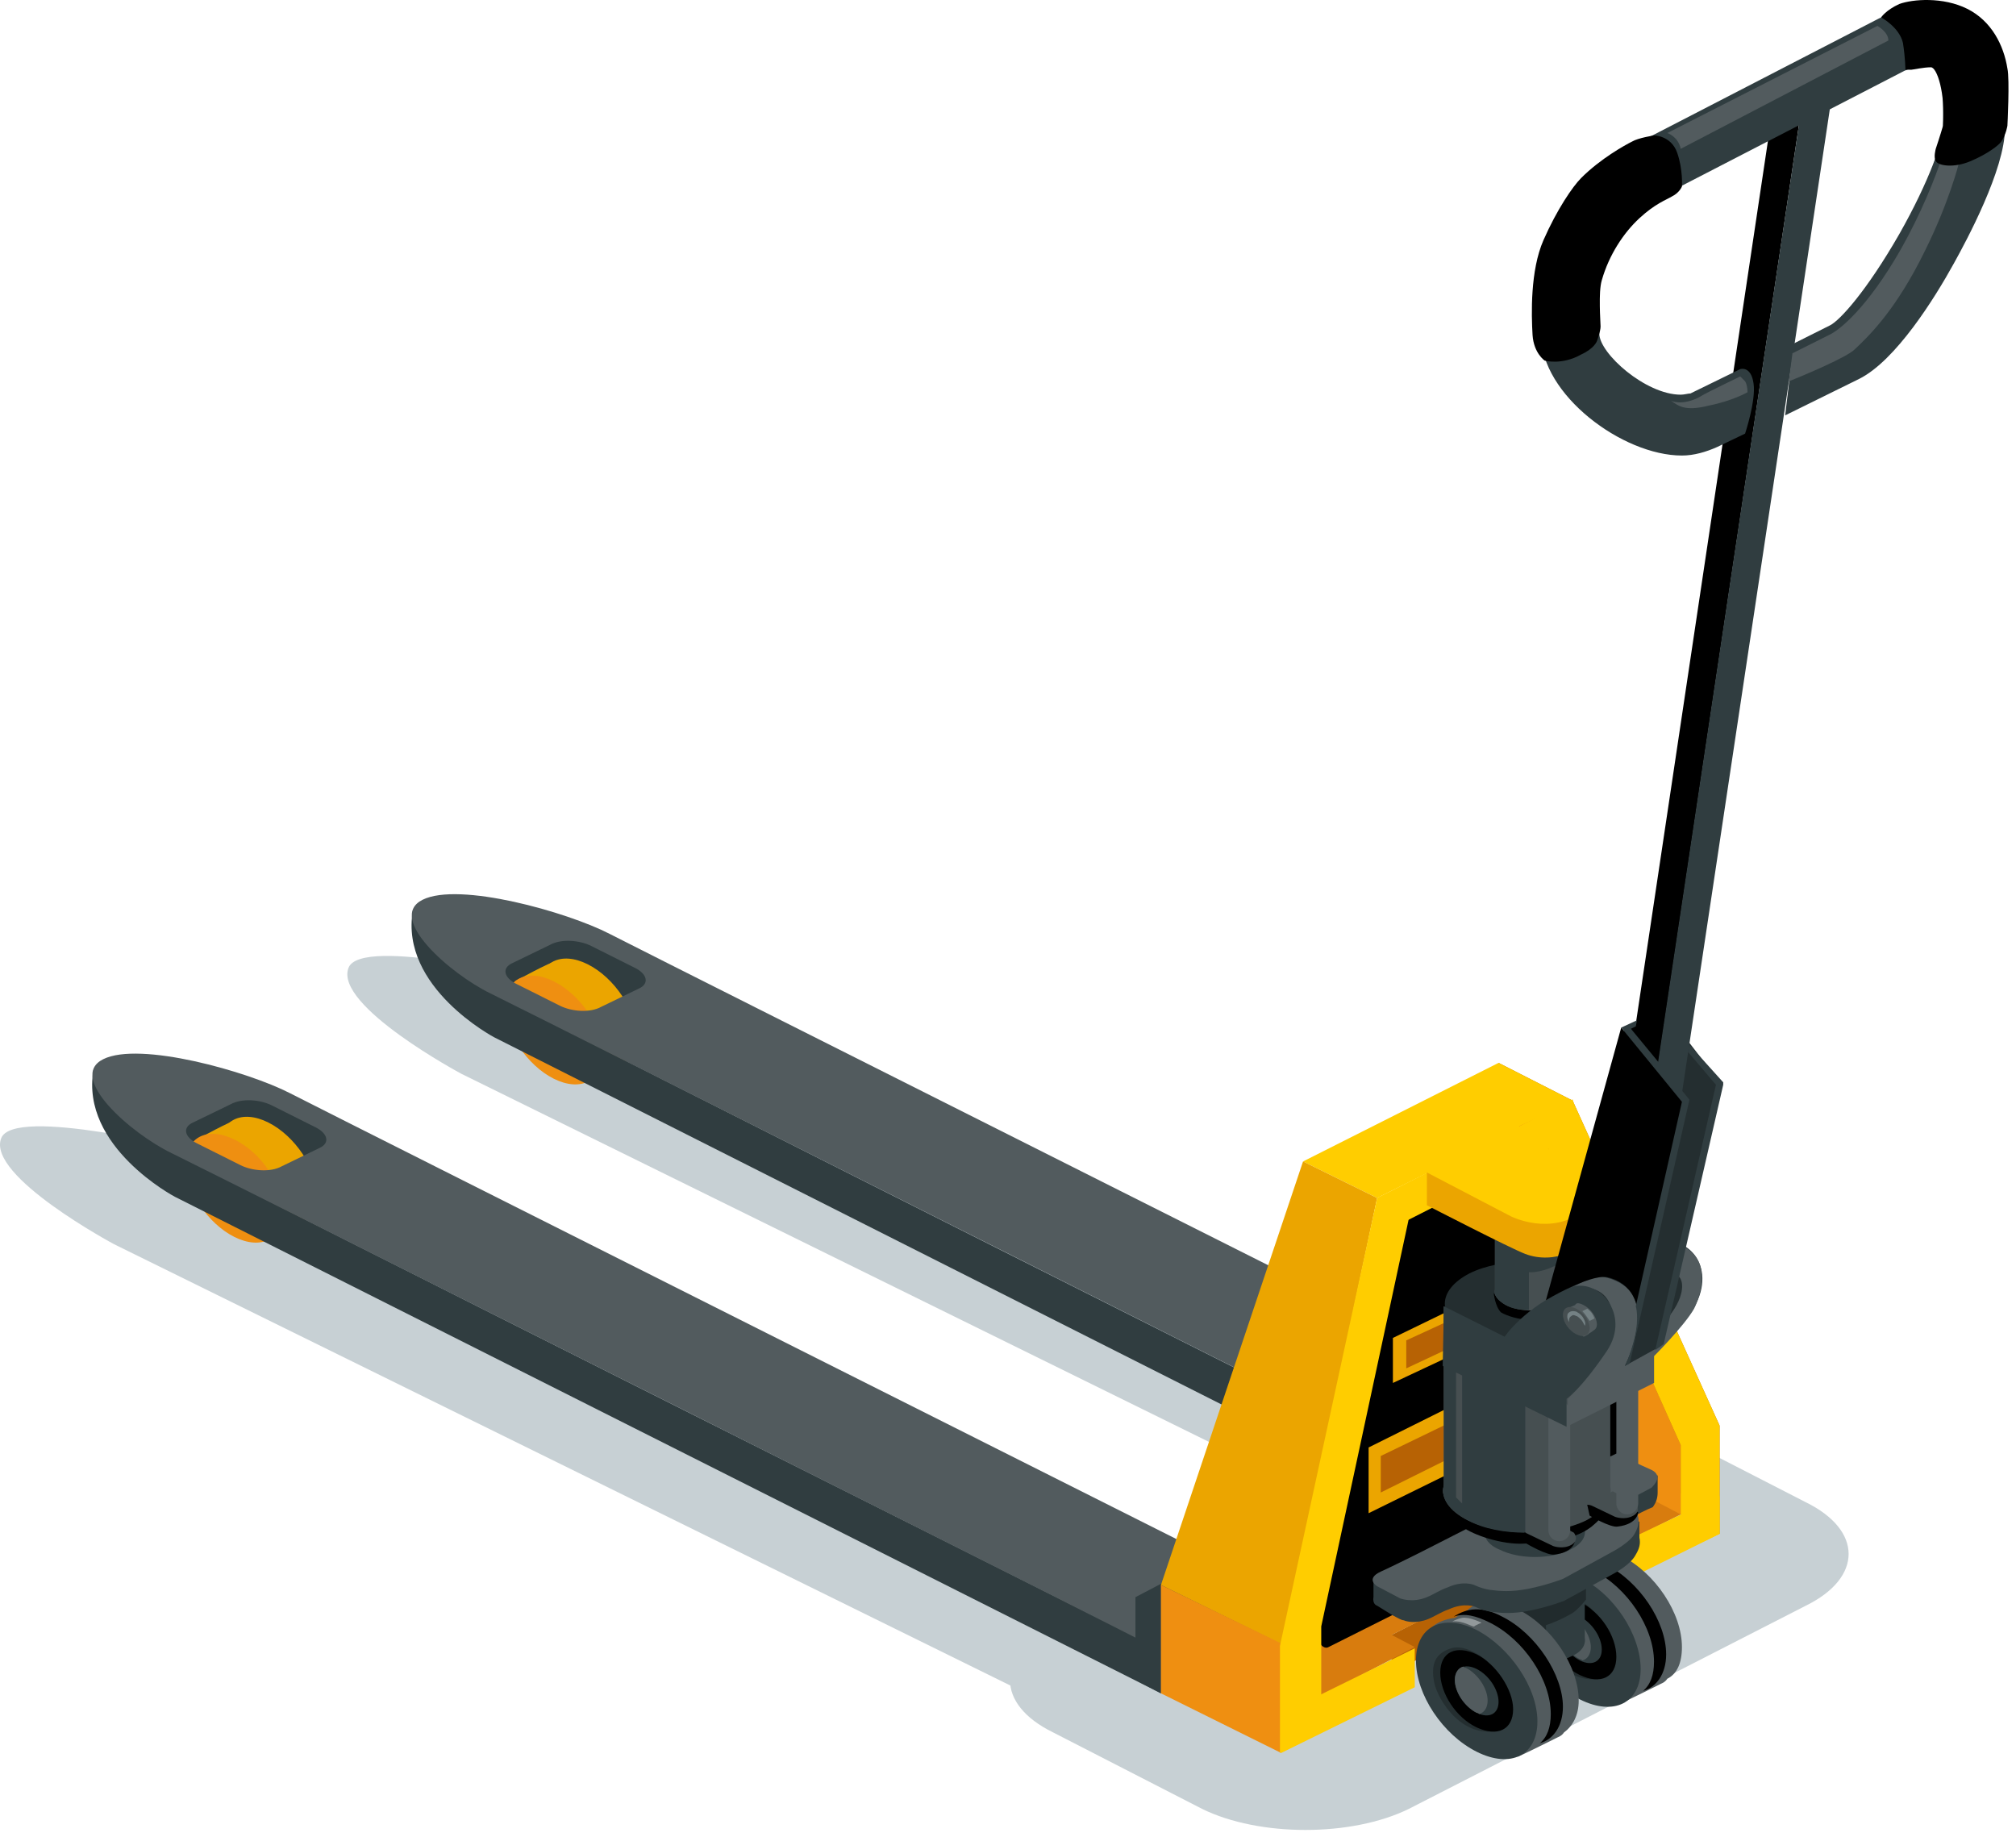 <svg width="236" height="215" viewBox="0 0 236 215" fill="none" xmlns="http://www.w3.org/2000/svg">
<path d="M188.221 176.995L63.115 114.733C63.115 114.733 42.217 109.462 40.795 113.308C39.089 117.725 54.017 125.704 54.017 125.704L160.215 177.993L188.221 176.995Z" fill="#C7D0D4"/>
<path d="M147.562 196.942L22.456 134.68C22.456 134.68 1.557 129.408 0.136 133.255C-1.57 137.672 13.357 145.651 13.357 145.651L119.555 197.94L147.562 196.942Z" fill="#C7D0D4"/>
<path d="M211.394 187.966C218.076 184.689 218.076 179.133 211.394 175.856L193.908 166.88C187.226 163.603 176.421 163.603 169.74 166.88L123.251 190.673C116.57 193.95 116.57 199.507 123.251 202.784L140.738 211.76C147.42 215.037 158.224 215.037 164.906 211.76L211.394 187.966Z" fill="#C7D0D4"/>
<path d="M61.267 117.155L64.963 115.303C64.963 115.303 66.527 114.591 67.949 115.161C69.371 115.731 73.209 117.868 73.209 117.868L77.9 114.876L65.959 109.034L56.86 113.878L61.267 117.155Z" fill="#303D40"/>
<path d="M74.489 121.43C74.489 124.564 71.93 125.847 68.802 124.279C65.674 122.712 63.115 118.865 63.115 115.731C63.115 112.596 65.674 111.314 68.802 112.881C71.93 114.449 74.489 118.295 74.489 121.43Z" fill="#EBA500"/>
<path d="M60.272 114.876C60.272 114.876 64.395 112.596 65.248 112.454C66.101 112.311 72.356 115.873 73.351 120.148C74.346 124.422 72.356 124.992 72.356 124.992C72.356 124.992 69.086 126.559 68.66 126.844C68.091 126.844 60.272 114.876 60.272 114.876Z" fill="#EBA500"/>
<path d="M70.508 123.425C70.508 126.559 67.949 127.841 64.821 126.274C61.694 124.707 59.135 120.86 59.135 117.725C59.135 114.591 61.694 113.309 64.821 114.876C67.949 116.443 70.508 120.148 70.508 123.425Z" fill="#EF8F11"/>
<path d="M68.233 120.717C68.518 121.145 68.66 121.572 68.66 122.142C68.802 122.569 68.802 123.139 68.518 123.567C68.375 123.994 67.949 124.564 67.522 124.707C67.096 124.992 66.527 124.992 65.959 124.849C64.963 124.707 64.111 124.137 63.4 123.424C62.689 122.712 62.12 121.857 61.836 121.002C62.404 121.715 62.973 122.427 63.684 122.997C64.111 123.282 64.395 123.567 64.821 123.709C65.248 123.852 65.674 124.137 66.101 124.137C66.527 124.279 66.954 124.137 67.38 123.994C67.807 123.852 68.091 123.567 68.233 123.139C68.518 122.569 68.375 121.572 68.233 120.717Z" fill="#EBA500"/>
<path d="M173.294 174.574V179.703L57.855 121.43C57.855 121.43 46.766 115.588 48.33 106.612C48.33 106.612 50.747 112.454 57.002 115.873C63.258 119.293 173.294 174.574 173.294 174.574Z" fill="#303D40"/>
<path d="M57.429 116.301C52.737 114.021 45.202 107.467 49.467 105.33C53.732 103.193 66.385 106.755 71.361 109.319C76.337 111.884 187.226 167.592 187.226 167.592L173.294 174.574C173.294 174.574 62.12 118.58 57.429 116.301ZM74.773 115.731C76.052 115.161 75.768 114.021 74.346 113.309L69.228 110.744C67.807 110.032 65.674 109.889 64.395 110.602L59.988 112.739C58.708 113.309 58.992 114.448 60.414 115.161L65.532 117.725C66.954 118.438 69.086 118.58 70.366 117.868L74.773 115.731Z" fill="#525B5E"/>
<path d="M173.294 174.289V179.56L187.226 172.579V167.592L173.294 174.289Z" fill="#404D51"/>
<path d="M23.878 135.819L27.574 133.967C27.574 133.967 29.138 133.255 30.559 133.825C31.981 134.395 35.819 136.532 35.819 136.532L40.511 133.54L28.569 127.698L19.613 132.4L23.878 135.819Z" fill="#303D40"/>
<path d="M37.099 139.951C37.099 143.086 34.54 144.368 31.412 142.801C28.285 141.234 25.726 137.387 25.726 134.252C25.726 131.118 28.285 129.836 31.412 131.403C34.54 132.97 37.099 136.817 37.099 139.951Z" fill="#EBA500"/>
<path d="M23.024 133.397C23.024 133.397 27.147 131.118 28 130.975C28.853 130.833 35.109 134.395 36.104 138.669C37.099 142.943 35.109 143.513 35.109 143.513C35.109 143.513 31.839 145.081 31.412 145.365C30.701 145.508 23.024 133.397 23.024 133.397Z" fill="#EBA500"/>
<path d="M33.118 141.946C33.118 145.08 30.559 146.363 27.432 144.796C24.304 143.228 21.745 139.381 21.745 136.247C21.745 133.112 24.304 131.83 27.432 133.397C30.701 134.965 33.118 138.812 33.118 141.946Z" fill="#EF8F11"/>
<path d="M30.844 139.239C31.128 139.666 31.27 140.094 31.27 140.664C31.412 141.091 31.412 141.661 31.128 142.088C30.986 142.516 30.559 143.086 30.133 143.228C29.706 143.513 29.138 143.513 28.569 143.371C27.574 143.228 26.721 142.658 26.01 141.946C25.299 141.233 24.73 140.379 24.446 139.524C25.015 140.236 25.584 140.948 26.294 141.518C26.721 141.803 27.005 142.088 27.432 142.231C27.858 142.373 28.285 142.658 28.711 142.658C29.138 142.801 29.564 142.658 29.991 142.516C30.417 142.373 30.701 142.088 30.844 141.661C31.128 141.091 31.128 140.236 30.844 139.239Z" fill="#EBA500"/>
<path d="M135.904 193.095V198.224L20.465 140.094C20.465 140.094 9.377 134.252 10.94 125.276C10.94 125.276 13.357 131.118 19.613 134.537C25.868 137.957 135.904 193.095 135.904 193.095Z" fill="#303D40"/>
<path d="M20.039 134.965C15.348 132.685 7.813 126.131 12.078 123.994C16.343 121.857 28.995 125.419 33.971 127.983C38.947 130.548 149.836 186.256 149.836 186.256L135.904 193.238C135.904 193.095 24.73 137.244 20.039 134.965ZM37.383 134.395C38.663 133.825 38.378 132.685 36.957 131.973L31.839 129.408C30.417 128.696 28.285 128.553 27.005 129.266L22.598 131.403C21.319 131.973 21.603 133.113 23.024 133.825L28.142 136.39C29.564 137.102 31.697 137.244 32.976 136.532L37.383 134.395Z" fill="#525B5E"/>
<path d="M135.904 192.953V198.224L149.836 191.1V186.114L135.904 192.953Z" fill="#404D51"/>
<path d="M135.904 185.402V198.224L187.226 172.579V159.613L135.904 185.402Z" fill="#404D51"/>
<path d="M135.904 198.225L132.919 196.658V186.969L135.904 185.402V198.225Z" fill="#303D40"/>
<path d="M175.426 124.421L186.799 159.756L201.3 166.879L184.098 128.838L175.426 124.421Z" fill="#B76604"/>
<path d="M186.799 159.756V172.436L201.3 179.56V166.88L186.799 159.756Z" fill="#B76604"/>
<path d="M152.537 135.962L161.21 140.236L184.098 128.838L175.426 124.421L152.537 135.962Z" fill="#FFCD00"/>
<path d="M135.904 185.544L152.538 135.962L161.21 140.237L150.121 192.526L135.904 185.544Z" fill="#EBA500"/>
<path d="M135.904 185.544V198.225L149.979 205.206V192.383L135.904 185.544Z" fill="#EF8F11"/>
<path d="M183.956 185.117L186.942 186.684V181.982L184.098 180.558L162.916 191.386V195.803L183.956 185.117Z" fill="#B76204"/>
<path d="M153.106 199.364L165.617 192.81L162.916 191.386L184.24 180.7L187.084 182.125L196.751 177.28L199.168 175.998L186.657 170.014L152.253 187.254L153.106 199.364Z" fill="#D87C0E"/>
<path d="M196.751 169.159V177.281L184.525 170.869V163.175L177.843 131.83L179.691 130.976L196.751 169.159Z" fill="#EF8F11"/>
<path d="M155.523 192.811C155.523 192.811 185.946 177.566 187.795 176.568C189.643 175.571 190.069 173.291 190.069 167.735C190.069 162.036 178.838 134.68 178.838 134.68L163.484 142.516C163.484 142.516 153.391 174.431 153.391 184.262C153.391 194.235 155.523 192.811 155.523 192.811Z" fill="black"/>
<path d="M183.387 157.904V165.74L160.214 177.138V169.444L183.387 157.904Z" fill="#EBA500"/>
<path d="M163.058 156.622V161.893L181.255 153.345V147.788L163.058 156.622Z" fill="#EBA500"/>
<path d="M161.636 170.442V174.716L181.966 164.6V160.611L161.636 170.442Z" fill="#B76204"/>
<path d="M164.622 156.907V160.184L180.118 152.917V149.783L164.622 156.907Z" fill="#B76204"/>
<path d="M149.836 192.668V205.206L154.67 202.784V190.246V190.389L165.901 138.1L161.21 140.237L149.836 192.668Z" fill="#FFCD00"/>
<path d="M196.751 181.697L201.3 179.56V166.88L184.098 128.838L179.691 130.976L196.751 169.159V181.697Z" fill="#FFCD00"/>
<path d="M161.21 140.236L184.098 128.696L185.093 132.543L161.494 144.511L161.21 140.236Z" fill="#FFCD00"/>
<path d="M149.979 205.206L165.617 197.512V192.953L149.979 200.647V205.206Z" fill="#FFCD00"/>
<path d="M186.942 181.982V186.684L201.3 179.56V175.144L186.942 181.982Z" fill="#FFCD00"/>
<path d="M196.893 192.811C196.893 188.821 193.766 184.12 189.785 182.125C187.51 180.985 185.093 180.985 183.814 182.267C183.103 182.552 183.103 182.695 182.392 183.122C180.118 183.407 179.407 184.547 179.407 184.547C179.407 184.547 189.216 199.65 189.785 199.365C190.496 199.08 194.476 197.085 194.476 197.085C194.476 197.085 194.903 196.943 195.187 196.515C196.325 195.945 196.893 194.663 196.893 192.811Z" fill="#525B5E"/>
<path d="M192.06 195.375C192.06 199.364 188.932 200.932 184.951 198.937C180.971 196.942 177.843 192.241 177.843 188.251C177.843 184.262 180.971 182.695 184.951 184.689C188.932 186.542 192.06 191.386 192.06 195.375Z" fill="#303D40"/>
<path d="M186.231 188.251C186.231 188.251 183.956 186.257 182.108 186.827C180.26 187.396 179.691 188.679 180.118 190.816C180.544 192.953 183.53 197.655 187.937 196.372C190.354 194.663 186.231 188.251 186.231 188.251Z" fill="#242E30"/>
<path d="M189.216 193.95C189.216 196.373 187.368 197.227 184.951 196.088C182.534 194.948 180.686 192.098 180.686 189.676C180.686 187.254 182.534 186.399 184.951 187.539C187.368 188.679 189.216 191.528 189.216 193.95Z" fill="black"/>
<path d="M187.51 193.095C187.51 194.52 186.373 195.09 184.951 194.378C183.53 193.665 182.392 191.956 182.392 190.531C182.392 189.106 183.53 188.536 184.951 189.249C186.373 189.961 187.51 191.671 187.51 193.095Z" fill="#303D40"/>
<path d="M183.672 188.964C183.53 188.964 183.53 188.964 183.387 188.821C182.819 188.964 182.392 189.534 182.392 190.389C182.392 191.813 183.53 193.523 184.951 194.235C185.093 194.235 185.093 194.235 185.236 194.378C185.804 194.235 186.231 193.666 186.231 192.811C186.231 191.528 185.093 189.676 183.672 188.964Z" fill="#525B5E"/>
<path d="M187.937 183.122C185.52 181.84 183.814 182.125 182.25 183.122C183.53 182.695 184.809 182.98 186.515 183.835C190.496 185.829 193.623 190.531 193.623 194.52C193.623 196.088 193.197 197.228 192.344 197.94C193.908 197.512 195.045 195.945 195.045 193.666C195.045 189.819 191.917 185.117 187.937 183.122Z" fill="black"/>
<path d="M182.25 183.55C182.25 183.55 182.677 183.265 183.387 183.122C184.383 182.98 185.662 183.692 185.662 183.692C185.662 183.692 184.951 183.977 184.809 184.12C184.667 184.405 183.387 183.55 182.25 183.55Z" fill="#92999B"/>
<path d="M185.378 181.983C185.378 181.983 186.089 181.698 186.657 181.555C187.226 181.555 188.79 181.84 188.932 182.125C188.505 182.41 187.652 182.553 187.652 182.553C187.652 182.553 186.657 182.268 185.378 181.983Z" fill="#92999B"/>
<path d="M185.52 191.671V184.832C185.52 184.832 184.24 186.827 179.691 186.827C175.284 186.969 173.862 184.832 173.862 184.832V191.528C173.578 192.383 174.147 193.381 175.568 193.951C177.843 195.09 181.539 195.09 183.814 193.951C185.236 193.381 185.662 192.526 185.52 191.671Z" fill="#303D40"/>
<path d="M179.691 186.969C175.284 187.111 173.862 184.974 173.862 184.974V191.67C173.578 192.525 174.147 193.523 175.568 194.093C177.132 194.805 179.122 195.09 181.113 194.805L180.971 190.246C180.971 190.246 182.392 189.818 184.098 188.821C184.525 188.536 185.093 187.966 185.662 187.254V184.974C185.52 184.832 184.24 186.826 179.691 186.969Z" fill="#212B2D"/>
<path d="M184.809 199.079C184.809 195.09 181.681 190.388 177.701 188.394C175.426 187.254 173.009 187.254 171.73 188.536C171.019 188.821 171.019 188.963 170.308 189.391C168.034 189.676 167.323 190.816 167.323 190.816C167.323 190.816 177.132 205.918 177.701 205.633C178.412 205.348 182.392 203.354 182.392 203.354C182.392 203.354 182.819 203.211 183.103 202.784C184.098 202.071 184.809 200.789 184.809 199.079Z" fill="#525B5E"/>
<path d="M179.975 201.502C179.975 205.491 176.848 207.058 172.867 205.063C168.887 203.069 165.759 198.367 165.759 194.378C165.759 190.388 168.887 188.821 172.867 190.816C176.706 192.81 179.975 197.512 179.975 201.502Z" fill="#303D40"/>
<path d="M174.005 194.377C174.005 194.377 171.73 192.383 169.882 192.953C168.034 193.522 167.465 194.805 167.891 196.942C168.318 199.079 171.303 203.781 175.711 202.498C178.27 200.931 174.005 194.377 174.005 194.377Z" fill="#242E30"/>
<path d="M177.132 200.076C177.132 202.499 175.284 203.353 172.867 202.214C170.45 201.074 168.602 198.224 168.602 195.802C168.602 193.38 170.45 192.525 172.867 193.665C175.142 194.805 177.132 197.797 177.132 200.076Z" fill="black"/>
<path d="M175.426 199.222C175.426 200.647 174.289 201.217 172.867 200.504C171.446 199.792 170.308 198.082 170.308 196.657C170.308 195.233 171.446 194.663 172.867 195.375C174.289 196.087 175.426 197.797 175.426 199.222Z" fill="#303D40"/>
<path d="M171.588 195.232C171.446 195.232 171.446 195.232 171.303 195.09C170.735 195.232 170.308 195.802 170.308 196.657C170.308 198.082 171.446 199.792 172.867 200.504C173.009 200.504 173.009 200.504 173.152 200.646C173.72 200.504 174.147 199.934 174.147 199.079C174.147 197.654 173.009 195.945 171.588 195.232Z" fill="#525B5E"/>
<path d="M175.853 189.248C173.436 187.966 171.73 188.251 170.166 189.248C171.446 188.821 172.725 189.106 174.431 189.961C178.412 191.955 181.539 196.657 181.539 200.646C181.539 202.214 181.113 203.354 180.26 204.066C181.824 203.638 182.961 202.071 182.961 199.792C182.961 196.087 179.833 191.243 175.853 189.248Z" fill="black"/>
<path d="M170.024 189.818C170.024 189.818 170.45 189.533 171.161 189.391C172.014 189.248 173.436 189.961 173.436 189.961C173.436 189.961 172.725 190.246 172.583 190.388C172.441 190.531 171.303 189.676 170.024 189.818Z" fill="#92999B"/>
<path d="M173.151 188.109C173.151 188.109 173.862 187.681 174.431 187.681C175 187.681 176.563 187.966 176.706 188.251C176.279 188.394 175.426 188.678 175.426 188.678C175.426 188.678 174.573 188.394 173.151 188.109Z" fill="#92999B"/>
<path d="M194.05 174.716V172.721C194.05 172.721 192.77 172.721 191.775 173.006C191.633 173.006 191.491 173.149 191.207 173.291C190.211 172.864 189.358 172.437 189.358 172.437L183.814 175.144L167.038 183.692L164.622 184.262C164.622 184.262 163.342 184.262 163.2 184.405C163.058 184.405 160.783 184.974 160.783 184.974V186.969C160.641 187.824 161.21 187.966 161.21 187.966L163.058 189.106C163.626 189.391 164.053 189.676 164.337 189.676C164.622 189.819 165.759 190.104 167.181 189.534C167.891 189.249 168.744 188.679 169.597 188.394C171.446 187.539 172.725 188.109 172.725 188.109C172.725 188.109 173.578 188.536 174.573 188.679C175.71 188.821 176.99 188.964 179.122 188.536C181.255 188.109 183.103 187.397 183.103 187.397L189.074 184.12C189.074 184.12 190.922 183.122 191.491 181.982C191.917 181.27 192.06 180.7 191.917 179.988V178.136C191.917 178.136 191.349 177.993 190.922 177.708C191.633 177.281 192.77 176.711 193.481 176.426C193.908 175.856 194.05 175.286 194.05 174.716Z" fill="#303D40"/>
<path d="M193.197 172.009C192.202 171.581 189.216 170.157 189.216 170.157L183.672 172.864L166.328 181.697C166.328 181.697 162.916 183.407 161.636 183.977C159.788 184.832 161.21 185.687 161.21 185.687L163.911 187.111C163.911 187.111 165.332 187.681 167.038 186.969C167.749 186.684 168.602 186.114 169.455 185.829C171.303 184.974 172.583 185.544 172.583 185.544C172.583 185.544 173.436 185.972 174.431 186.114C175.568 186.257 176.848 186.399 178.98 185.972C181.113 185.544 182.961 184.832 182.961 184.832L188.932 181.555C188.932 181.555 190.78 180.558 191.349 179.56C191.917 178.563 191.917 177.85 191.633 177.138C191.064 176.141 189.785 175.998 189.785 175.998C189.785 175.998 192.06 174.858 193.339 174.146C194.334 173.149 194.192 172.436 193.197 172.009Z" fill="#525B5E"/>
<path d="M179.265 147.788L186.373 151.35C186.373 151.35 188.648 147.93 193.908 145.65C197.177 144.226 201.158 148.073 198.315 153.059L193.623 158.616V161.893L179.122 154.769L179.265 147.788Z" fill="#303D40"/>
<path d="M184.383 178.42V155.482C182.961 155.909 181.113 156.336 178.838 156.336C171.446 156.479 169.029 152.917 169.029 152.917V173.861C168.602 175.286 169.597 176.853 171.872 177.993C175.284 179.56 180.544 179.845 184.383 178.42Z" fill="#474F51"/>
<path d="M185.52 178.99V175.001C185.52 175.001 184.24 176.996 179.691 176.996C175.284 177.138 173.862 175.001 173.862 175.001V178.99C173.578 179.845 174.147 180.843 175.568 181.412C177.843 182.552 181.539 182.552 183.814 181.412C185.236 180.7 185.662 179.845 185.52 178.99Z" fill="#303D40"/>
<path d="M168.887 174.858C168.887 174.858 170.593 177.708 174.005 178.278C177.417 178.848 183.387 178.42 185.378 177.281C187.368 176.141 188.363 175.001 188.363 175.001C188.363 175.001 188.363 176.996 186.657 178.42C184.667 180.273 181.255 180.557 178.412 180.7C175.853 180.842 172.441 179.703 171.161 178.705C169.313 177.281 168.887 174.858 168.887 174.858Z" fill="black"/>
<path d="M188.505 174.004V152.917C188.505 152.917 186.231 156.194 178.838 156.336C171.446 156.479 169.029 152.917 169.029 152.917V173.861C168.602 175.286 169.597 176.853 171.872 177.993C175.71 179.845 181.824 179.845 185.662 177.993C187.795 176.853 188.79 175.428 188.505 174.004Z" fill="#464F51"/>
<path d="M178.554 156.336C171.303 156.479 169.029 152.917 169.029 152.917V173.861C168.602 175.286 169.597 176.853 171.872 177.993C173.72 178.99 176.137 179.418 178.554 179.418V156.336Z" fill="#303D40"/>
<path d="M185.804 149.07C189.643 150.922 189.643 154.057 185.804 156.052C181.966 157.904 175.853 157.904 172.014 156.052C168.176 154.199 168.176 151.065 172.014 149.07C175.711 147.218 181.966 147.218 185.804 149.07Z" fill="#242E30"/>
<path d="M184.383 180.272C184.383 180.272 184.383 181.697 181.966 181.982C181.113 182.125 178.696 180.7 178.696 180.7L178.412 179.417L184.383 180.272Z" fill="black"/>
<path d="M191.775 176.995C191.775 176.995 191.775 178.42 189.358 178.705C188.505 178.848 186.089 177.423 186.089 177.423L185.804 176.141L191.775 176.995Z" fill="black"/>
<path d="M178.554 179.417L181.824 180.985C181.824 180.985 182.961 181.412 183.956 180.842C184.951 180.272 184.24 179.417 184.24 179.417L181.539 177.993L178.554 179.417Z" fill="#464F51"/>
<path d="M185.804 175.998L189.074 177.566C189.074 177.566 190.211 177.993 191.207 177.423C192.202 176.853 191.491 175.998 191.491 175.998L188.79 174.574L185.804 175.998Z" fill="#464F51"/>
<path d="M171.161 175.998L170.45 175.286V156.336L171.161 156.906V175.998Z" fill="#474F51"/>
<path d="M183.814 179.133C183.814 179.845 183.245 180.415 182.534 180.415C181.824 180.415 181.255 179.845 181.255 179.133V165.313C181.255 164.6 181.824 164.03 182.534 164.03C183.245 164.03 183.814 164.6 183.814 165.313V179.133Z" fill="#525B5E"/>
<path d="M191.775 175.998C191.775 176.71 191.207 177.28 190.496 177.28C189.785 177.28 189.216 176.71 189.216 175.998V162.178C189.216 161.465 189.785 160.896 190.496 160.896C191.207 160.896 191.775 161.465 191.775 162.178V175.998Z" fill="#525B5E"/>
<path d="M174.858 151.35C174.858 151.35 175.568 152.632 177.132 152.917C178.696 153.202 181.255 152.917 182.108 152.49C182.961 151.92 183.387 151.493 183.387 151.493C183.387 151.493 183.245 152.917 182.534 153.487C181.681 154.2 180.118 154.485 178.98 154.485C177.843 154.485 176.421 154.057 175.711 153.63C175 152.917 174.858 151.35 174.858 151.35Z" fill="black"/>
<path d="M183.53 150.923V141.662C183.53 141.662 182.534 143.086 179.265 143.229C175.995 143.371 175 141.662 175 141.662V150.923C174.858 151.635 175.284 152.205 176.279 152.775C177.985 153.63 180.686 153.63 182.392 152.775C183.245 152.205 183.672 151.493 183.53 150.923Z" fill="#464F51"/>
<path d="M179.265 143.229C175.995 143.371 175 141.662 175 141.662V150.923C174.858 151.635 175.284 152.205 176.279 152.775C176.99 153.202 177.985 153.345 178.98 153.345V148.928C178.98 148.928 180.118 149.07 181.966 148.216C182.677 147.931 183.245 147.361 183.672 146.933V141.804C183.53 141.662 182.534 143.086 179.265 143.229Z" fill="#303D40"/>
<path d="M182.392 139.952C184.098 140.807 184.098 142.231 182.392 142.944C180.686 143.799 177.985 143.799 176.279 142.944C174.573 142.089 174.573 140.664 176.279 139.952C177.985 139.239 180.686 139.239 182.392 139.952Z" fill="#242E30"/>
<path d="M190.211 120.432L194.192 118.865L191.491 148.5L183.245 149.07L190.211 120.432Z" fill="black"/>
<path d="M183.388 167.022L193.623 161.893V158.758C193.623 158.758 197.178 155.197 198.315 153.202C199.31 151.207 200.163 147.36 197.035 145.936C196.04 145.223 194.192 145.651 194.192 145.651L183.245 151.065C183.245 151.065 187.653 149.497 188.648 153.202C189.927 157.904 183.53 163.745 183.53 163.745V167.022H183.388Z" fill="#525B5E"/>
<path d="M169.029 152.917L176.137 156.479C176.137 156.479 178.412 153.059 183.672 150.78C186.942 149.355 191.064 153.772 188.079 158.188C185.094 162.605 183.388 163.745 183.388 163.745V167.022L168.887 159.898L169.029 152.917Z" fill="#303D40"/>
<path d="M186.942 155.054C186.942 154.199 186.231 153.202 185.378 152.774C184.809 152.489 184.525 152.489 184.383 152.774L183.387 153.202L183.956 155.054L185.378 156.479C185.378 156.479 185.804 156.336 186.089 156.051C186.373 155.909 186.515 155.766 186.515 155.766C186.799 155.624 186.942 155.339 186.942 155.054Z" fill="#525B5E"/>
<path d="M186.089 155.481C186.089 156.336 185.378 156.621 184.525 156.194C183.672 155.766 182.961 154.769 182.961 153.914C182.961 153.059 183.672 152.774 184.525 153.202C185.378 153.629 186.089 154.627 186.089 155.481Z" fill="#464F51"/>
<path d="M183.672 154.769C183.53 154.484 183.387 154.199 183.53 153.772C183.672 153.629 183.814 153.487 184.098 153.487C184.24 153.487 184.525 153.487 184.667 153.629C184.951 153.772 185.236 154.057 185.378 154.342C185.52 154.627 185.662 154.912 185.52 155.197C185.378 154.912 185.236 154.627 185.093 154.484C184.951 154.342 184.667 154.057 184.525 154.057C184.24 153.914 184.098 153.914 183.956 154.057C183.672 154.199 183.672 154.484 183.672 154.769Z" fill="#748184"/>
<path d="M186.657 154.341C186.515 153.914 186.231 153.487 185.804 153.202L185.236 153.487C185.52 153.772 185.804 154.199 186.089 154.626L186.657 154.341Z" fill="#748184"/>
<path d="M167.038 137.245V141.091C167.038 141.091 176.706 146.078 178.554 146.791C181.966 148.073 185.662 146.221 186.373 144.083C187.084 138.812 186.089 138.384 186.089 138.384C186.089 138.384 184.951 141.091 181.539 140.664C178.27 140.379 168.318 136.532 168.318 136.532L167.038 137.245Z" fill="#EBA500"/>
<path d="M166.754 137.102L176.848 142.374C176.848 142.374 181.539 144.796 185.52 141.661C188.079 139.524 185.094 136.39 185.094 136.39L175.853 131.831L166.754 137.102Z" fill="#FFCD00"/>
<path d="M194.476 149.07C194.476 149.07 197.178 148.358 196.893 150.923C196.609 153.487 193.623 155.909 193.623 155.909L194.476 149.07Z" fill="#242E30"/>
<path d="M186.799 149.355C186.799 149.355 190.069 149.498 191.207 151.777C192.77 154.912 190.211 159.898 190.211 159.898L194.334 157.619L201.443 126.844L195.614 119.292L186.799 149.355Z" fill="#242E30"/>
<path d="M190.638 147.93L187.652 145.508L208.124 8.73L211.11 11.153L190.638 147.93Z" fill="black"/>
<path d="M191.349 142.658L211.11 11.152L214.664 9.728L194.903 141.234L191.349 142.658Z" fill="#303D40"/>
<path d="M214.664 9.728L211.11 11.152L208.124 8.73L211.679 7.306L214.664 9.728Z" fill="#303D40"/>
<path d="M197.178 129.124L189.785 120.29L180.971 152.205C180.971 152.205 185.947 149.213 188.079 149.498C189.501 149.783 190.638 150.638 191.207 151.777C192.06 153.345 191.775 155.482 191.349 157.049L197.178 129.124Z" fill="black"/>
<path d="M191.491 120.147L190.922 120.432L197.746 128.696V128.839L190.78 159.613L190.211 159.898C190.211 159.898 190.78 158.901 191.349 156.621C191.917 154.199 191.491 152.917 191.491 152.917L196.893 128.981L189.785 120.29L191.633 119.435L191.491 120.147Z" fill="#303D40"/>
<path d="M197.746 122.285L201.727 126.701V126.986L194.761 157.334L193.766 158.046L200.874 126.986L197.604 123.14L197.746 122.285Z" fill="#303D40"/>
<path d="M209.972 40.218L214.237 38.081C215.375 37.511 218.502 34.091 222.341 27.395C225.895 21.126 227.459 16.424 227.459 14.999V10.155C227.459 7.591 226.179 7.591 225.611 7.591C225.042 7.591 224.189 7.733 222.91 8.303L195.045 22.693C190.922 24.83 187.226 30.102 187.226 34.234V39.078C187.226 41.358 192.628 46.202 196.751 46.202C197.178 46.202 197.604 46.059 197.888 46.059L203.717 43.21C203.717 43.21 204.997 42.782 205.281 44.92C205.565 46.914 204.286 50.761 204.286 50.761L201.016 52.328C199.737 52.898 198.315 53.326 196.893 53.326C189.927 53.326 180.402 46.202 180.402 39.221V34.376C180.402 27.68 185.52 19.844 192.06 16.567L219.924 2.177C221.914 1.179 223.905 0.609 225.895 0.609C231.155 0.609 234.709 4.456 234.709 10.155V14.999C234.709 19.844 230.16 28.25 228.738 30.814C226.464 34.946 221.914 42.213 217.649 44.35L208.977 48.624L209.972 40.218Z" fill="#303D40"/>
<path d="M180.828 42.213C180.828 42.213 179.549 41.358 179.407 39.221C179.265 36.799 179.122 31.669 180.686 28.108C182.25 24.546 184.098 21.838 185.093 20.841C187.368 18.561 190.211 16.994 191.064 16.567C191.775 16.139 193.623 15.854 193.623 15.854C193.623 15.854 195.614 15.854 196.325 17.849C197.035 19.844 196.893 21.838 196.893 21.838C196.893 21.838 196.609 22.551 195.756 22.978C195.045 23.406 193.766 23.833 191.917 25.543C190.069 27.253 188.363 29.817 187.51 32.809C187.084 34.234 187.368 37.653 187.368 38.223C187.368 38.793 186.942 39.933 186.942 39.933C186.942 39.933 186.657 40.788 185.093 41.5C182.819 42.783 180.828 42.213 180.828 42.213Z" fill="black"/>
<path d="M225.326 29.39C228.17 23.691 229.307 19.131 229.307 19.131L227.317 18.419C226.606 20.699 224.9 24.973 222.483 29.247C218.645 35.944 215.375 38.651 214.095 39.221L209.83 41.358L209.404 44.635C211.252 43.922 216.228 41.785 217.081 40.93C218.929 39.221 222.057 36.086 225.326 29.39Z" fill="#525B5E"/>
<path d="M226.606 17.422C226.606 17.422 226.322 18.419 226.606 18.846C226.89 19.416 228.738 19.701 230.729 18.846C232.719 17.992 233.998 16.994 234.283 16.567C234.851 15.712 234.994 14.715 234.994 14.715C234.994 14.715 235.278 9.3 234.994 8.018C234.567 5.311 233.145 2.462 230.302 1.037C227.459 -0.388 223.905 -0.103 222.341 0.467C220.777 1.179 220.208 2.034 220.208 2.034C220.208 2.034 222.341 3.174 222.767 5.026C223.052 6.878 223.052 8.161 223.052 8.161C223.052 8.161 223.62 8.161 223.763 8.161C223.905 8.161 225.184 7.876 226.037 7.876C226.748 7.876 227.743 10.868 227.459 14.715C227.175 15.712 226.606 17.422 226.606 17.422Z" fill="black"/>
<path d="M196.751 17.422C196.467 15.997 195.187 15.57 195.187 15.57L219.782 3.032C219.782 3.032 221.061 3.744 221.061 4.741L196.751 17.422Z" fill="#525B5E"/>
<path d="M204.57 45.917C204.57 45.917 204.57 45.062 204.286 44.635C203.859 44.207 203.717 44.065 203.717 44.065C203.717 44.065 199.594 46.06 199.168 46.345C198.741 46.63 197.035 47.484 195.614 46.914C196.467 47.484 197.178 48.197 200.021 47.484C202.864 46.914 204.57 45.917 204.57 45.917Z" fill="#525B5E"/>
</svg>

